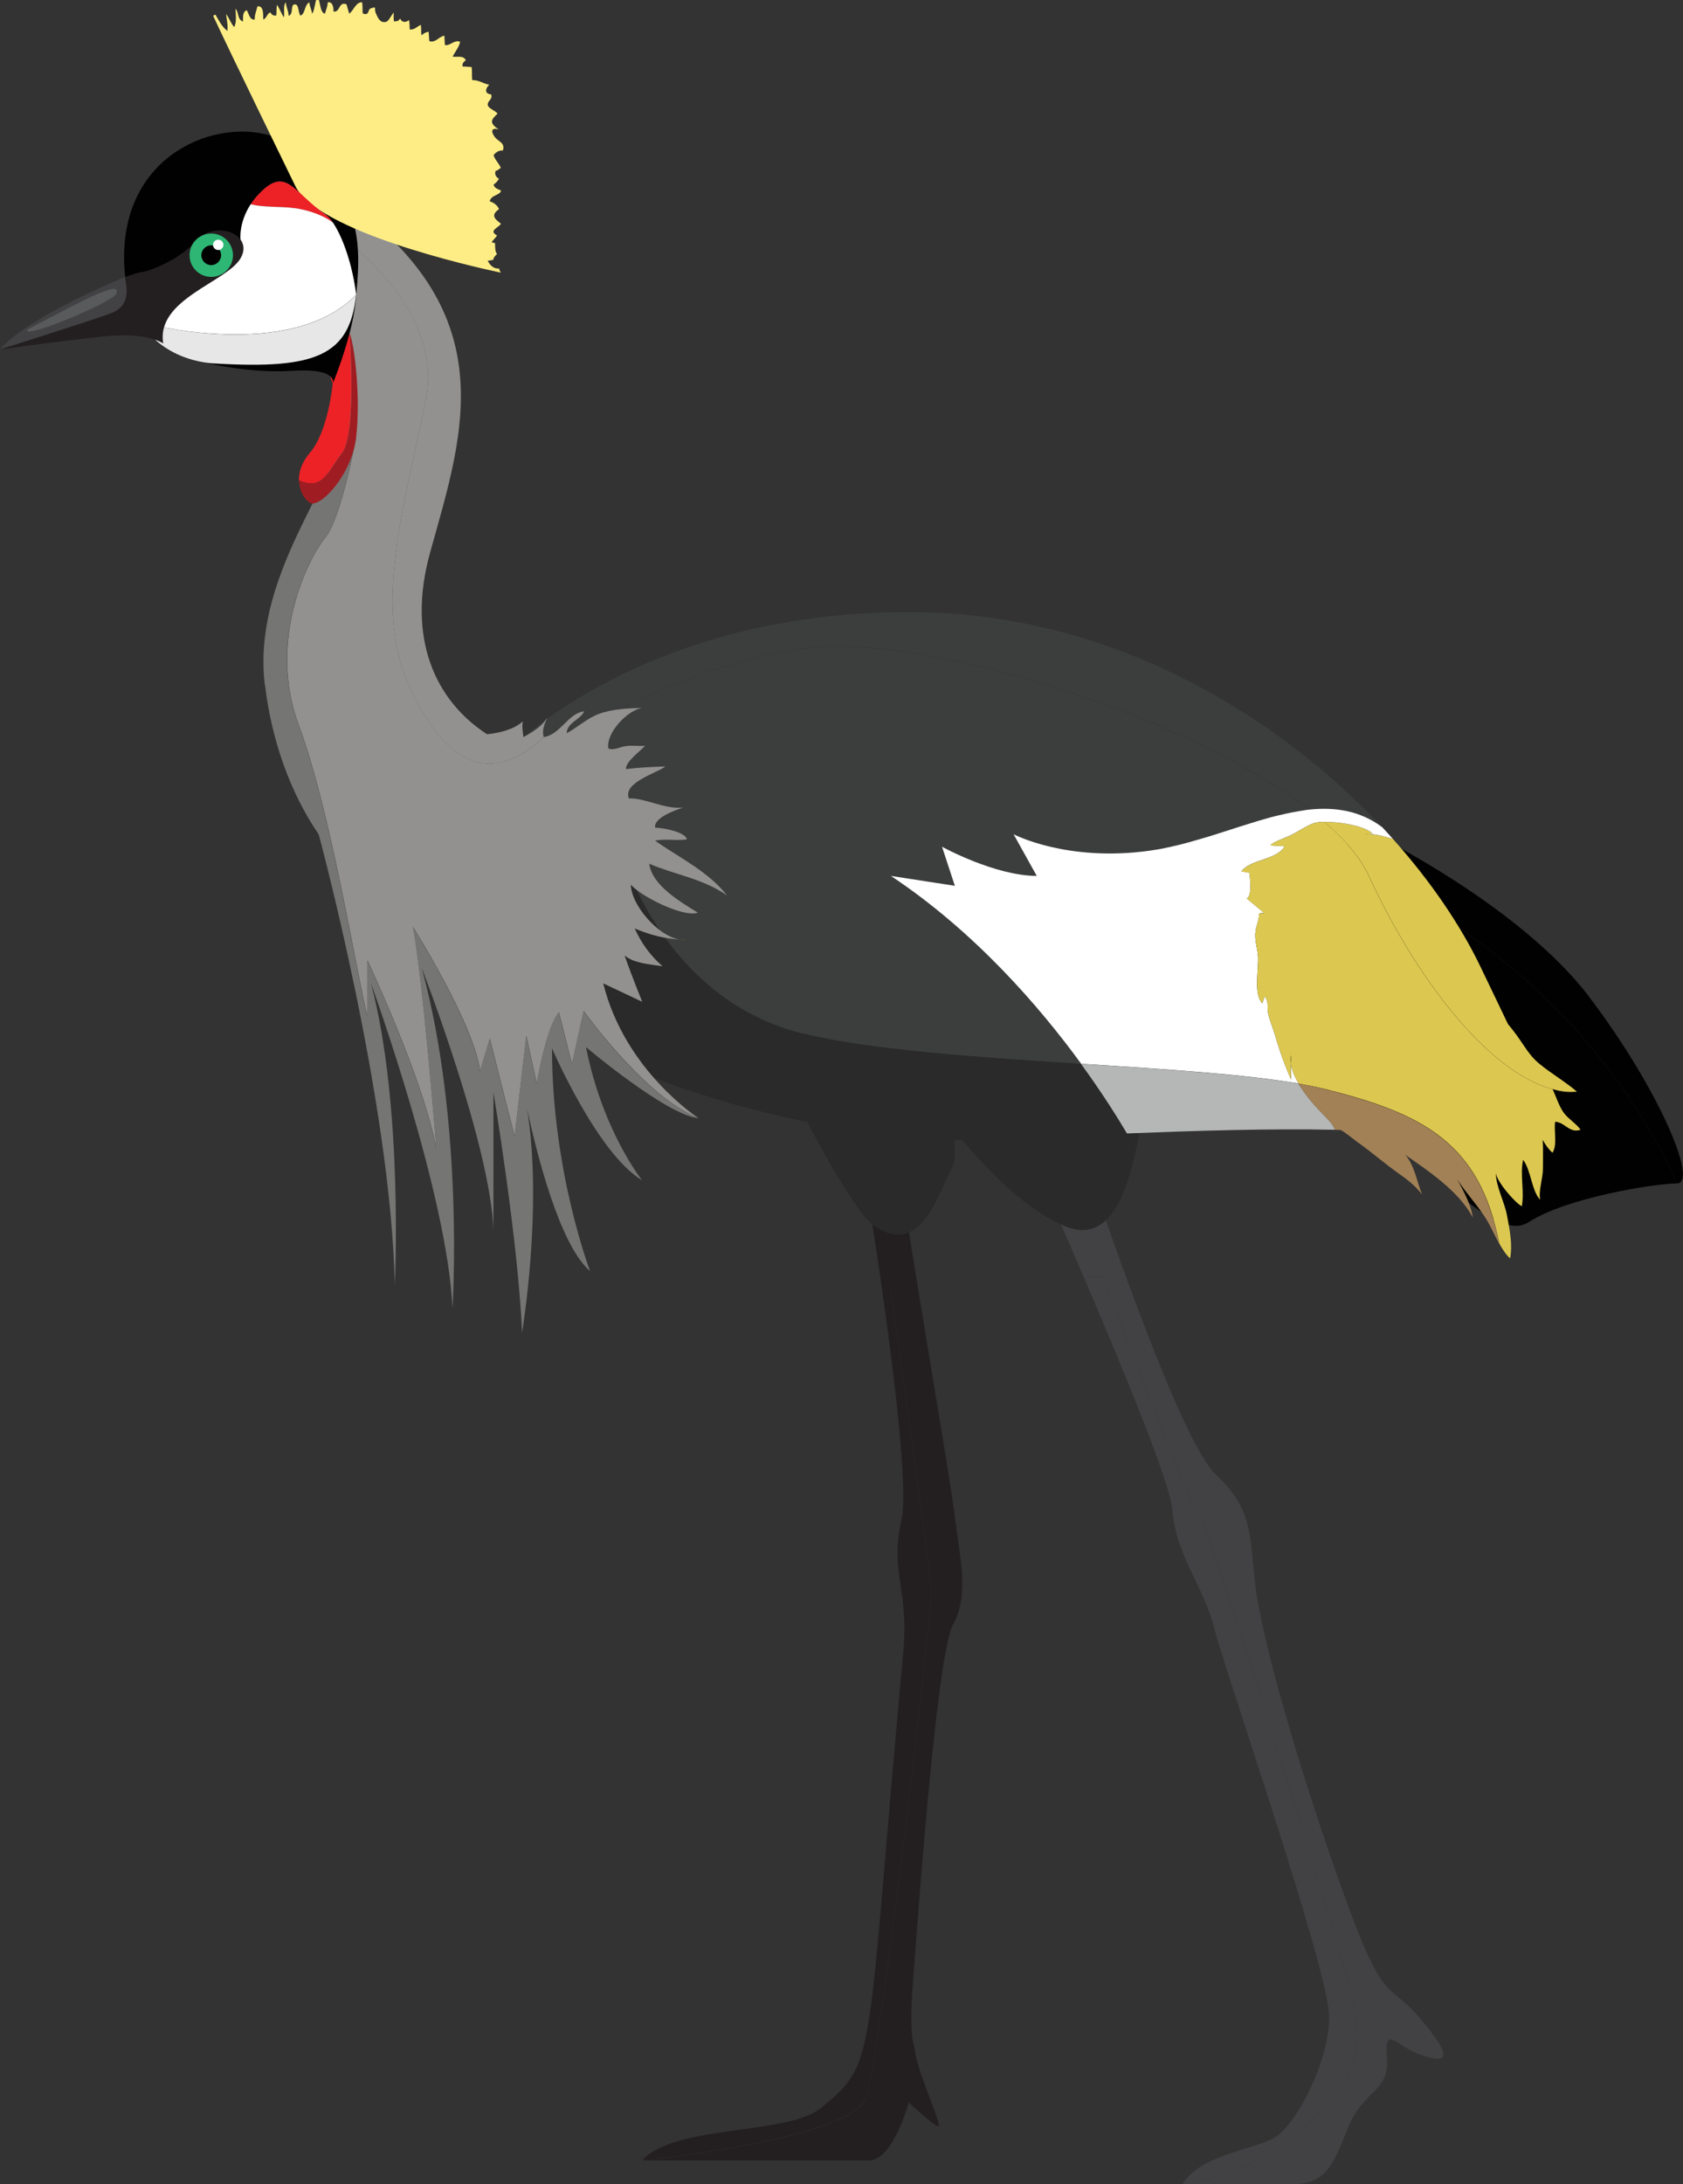 <?xml version="1.0" encoding="UTF-8"?><svg data-name="Layer 2" xmlns="http://www.w3.org/2000/svg" viewBox="0 0 211.23 273.96"><rect x="0" y="0" width="211.23" height="273.96" fill="#333333" stroke="none"/><defs/><g data-name="GREY CROWNED CRANE"><g><path d="m178.06,252.95c-4.4-5.07-4.29-.38-11.24-20.6-4.65-13.53-8.65-27.73-9.31-33.88-.66-6.16-.33-9.24-4.96-13.59-4.62-4.35-15-35.4-16.98-41.2-1.98-5.79-9.84-6.34-7.05-.6,0,0,3.52,7.82,7.49,17.08h2.44s10.67,28.32,12.14,30.16c1.47,1.84,16.18,49.66,17.65,54.81,1.47,5.15,3.68,12.14,0,16.92-3.68,4.78-10.94,10.94-19.82,11.9h13.64c4.07,0,5.06-1.81,7.04-6.88,1.98-5.07,5.31-4.57,4.97-8.92-.33-4.34,1.08-1.52,4.22-.43,3.14,1.09,4.55.76-.24-4.78Z" style="stroke-width:0px;fill:#424143"/><path d="m113.38,149.9c-1.07-7.98-4.71-6.65-4.75-1.76,0,0,.99,5.97,2.07,13.5h1.1s4.95,35.31,5.07,37.89c.12,2.58-6.38,58.48-8.23,63.64-1.86,5.15-28.02,7.81-28.02,7.81h28.42c3.06,0,5.02-7.3,5.02-7.3,0,0,2.94,2.77,3.68,3.02.73.25-2.94-7.55-2.94-9.81,0,0-.74-1.26-.25-7.8.49-6.54,2.96-41.59,5.07-45.33,2.11-3.74.77-8.77.22-13.55-.56-4.78-5.37-32.32-6.44-40.3Z" style="stroke-width:0px;fill:#231f20"/><path d="m108.63,263.16c1.86-5.15,8.36-61.06,8.23-63.64-.12-2.58-5.07-37.89-5.07-37.89h-1.1c1.57,10.95,3.31,25.19,2.44,29.06-1.47,6.54.98,8.56.23,16.61-4.77,51.76-3.16,51.25-10.36,57.12-4.15,3.39-18.32,2.01-22.4,6.54,0,0,26.16-2.67,28.02-7.81Z" style="stroke-width:0px;fill:#231f20"/><path d="m168.24,262.05c3.68-4.78,1.47-11.77,0-16.92-1.47-5.15-16.18-52.97-17.65-54.81-1.47-1.84-12.14-30.16-12.14-30.16h-2.44c5.06,11.79,10.87,25.91,11.12,29.15.44,5.8,3.96,9.66,5.29,14.97,1.32,5.31,14.4,42.87,14.4,48.67s-4.3,13.76-6.94,15.21c-2.64,1.45-9.36,2.17-11.45,5.79,8.87-.97,16.14-7.12,19.82-11.9Z" style="stroke-width:0px;fill:#424143"/><path d="m117.73,139.08s7.81,11.26,15.83,14.67c8.02,3.41,9.18-10.74,10.65-18.59,1.47-7.85-14.29-12.26-21.86-11.77-7.57.49-7.58,11.88-4.63,15.69Z" style="stroke-width:0px;fill:#292a29"/><path d="m97.44,133.2s8.95,18.31,12.26,20.55c5.88,3.97,7.89-3.77,9.81-7.31,1.92-3.54-4.91-34.82-22.07-13.24Z" style="stroke-width:0px;fill:#292a29"/><path d="m173.48,103.76h0c-13.2-14.08-33.79-26.62-58.15-26.97-34.39-.49-51.59,17.43-51.59,17.43-1.38,1.7-2.53,3.34-3.48,4.94.1-.07,25.26-18.09,45.09-18.09,15.89,0,44.81,9.55,59.01,20.47,3.28-.33,6.36.13,9.13,2.21Z" style="stroke-width:0px;fill:#3c3e3d"/><path d="m100.69,129.61c8.45,2.09,22,2.99,34.99,3.83-5.25-7.19-13.36-16.58-23.88-23.56l8.03,1.24-1.61-4.9s6.6,3.64,11.89,3.66l-2.91-5.23s6.67,3.53,17.12,2.06c.19-.03.39-.06.58-.09.06,0,.12-.02.18-.03.14-.02.28-.05.42-.07.06-.01.12-.02.18-.03.17-.03.33-.06.5-.1.03,0,.06-.01.08-.02.19-.04.39-.08.58-.12.05-.01.11-.03.17-.04.14-.03.28-.06.42-.1.06-.01.13-.03.19-.04.15-.04.3-.07.45-.11.04-.01.09-.02.13-.03.19-.05.38-.1.57-.15.06-.01.11-.03.17-.05.14-.04.28-.08.42-.11.07-.02.13-.04.2-.06.13-.04.27-.08.41-.12.06-.02.12-.03.18-.05.19-.05.37-.11.56-.16.06-.02.12-.04.18-.05.13-.04.27-.08.4-.12.08-.02.16-.05.24-.07.11-.03.22-.07.33-.1.09-.03.17-.05.25-.08.12-.04.24-.07.36-.11.17-.06.34-.11.52-.17.06-.02.11-.04.17-.05,1.52-.49,3.02-.98,4.51-1.43.02,0,.04-.01.06-.02.41-.12.81-.24,1.21-.35h0c.19-.05.38-.1.57-.16.03,0,.06-.02.09-.02.18-.05.35-.09.53-.14.02,0,.03,0,.05-.01.39-.1.77-.19,1.16-.27.03,0,.07-.02.1-.02.16-.04.32-.07.48-.1.03,0,.06-.01.09-.02.38-.08.75-.14,1.12-.2.04,0,.07-.01.11-.02.15-.02.3-.04.45-.07.04,0,.07-.01.11-.01.18-.02.36-.05.54-.06-14.2-10.92-43.12-20.47-59.01-20.47-19.82,0-44.99,18.02-45.09,18.09-2.69,4.54-3.7,8.7-3.41,12.48l22.01-2.61s5.4,16.5,21.83,20.57Z" style="stroke-width:0px;fill:#3c3e3d"/><path d="m120.98,142.96c6.28-.18,13.28-.52,20.45-.81-1.13-1.91-3.07-5.02-5.76-8.71-12.99-.84-26.54-1.74-34.99-3.83-16.43-4.07-21.83-20.57-21.83-20.57l-22.01,2.61c1.71,22.43,49.17,31.75,64.13,31.32Z" style="stroke-width:0px;fill:#292a29"/><path d="m166.24,107.38c-14.89,8.6-11.3,25.75-.26,30.6,12.38,5.44,21.11,18.39,25.89,15.3,4.79-3.09,15.86-4.85,18.61-4.85-14.04-30.86-44.22-41.04-44.24-41.05Z" style="fill:#010101;stroke-width:0px"/><path d="m199.47,125.04c-8.72-11.47-26.97-20.38-26.97-20.38-2.37.76-4.45,1.68-6.27,2.72.03,0,30.21,10.19,44.24,41.05,2.75,0-2.29-11.91-11.01-23.39Z" style="fill:#010101;stroke-width:0px"/><path d="m171.3,104.62c.19.02.35,0,.52-.02-.19,0-.37,0-.52.02Z" style="stroke-width:0px;fill:#82772f"/><path d="m86.11,117.86c-.3,0-.59-.01-.87-.03.3.05.59.07.87.03Z" style="stroke-width:0px;fill:#82772f"/><path d="m195.05,136.65c.95.32,1.86.43,2.87.27-.94.07-1.9-.03-2.87-.27Z" style="stroke-width:0px;fill:#82772f"/><path d="m171.3,104.62c.19.02.35,0,.52-.02-.19,0-.37,0-.52.02Z" style="stroke-width:0px;fill:#82772f"/><path d="m194.87,136.59s0,.01,0,.02c.06.01.12.03.18.04-.06-.02-.12-.04-.18-.06Z" style="stroke-width:0px;fill:#82772f"/><path d="m195.05,136.65c.97.24,1.93.33,2.87.27-1.51-1.29-3.22-2.26-4.76-3.53-1.2-.99-1.83-2.2-2.74-3.46-.38-.53-.77-1.02-1.16-1.49-1.01-2.13-2.18-4.54-3.48-7.25-2.46-5.11-6.18-10.62-10.96-15.97-.91-.28-2.12-.58-3-.62-.16.02-.33.04-.52.02.15-.02.33-.03.52-.02.15-.02.29-.04.45-.06-.88-.88-3.98-1.49-6.03-1.45,2.6,2.25,4.54,4.53,5.58,6.79,5.65,12.33,14.81,24.59,23.06,26.73,0,0,0-.01,0-.02.06.02.12.04.18.06Z" style="stroke-width:0px;fill:#dcc850"/><path d="m163.81,101.62s-.08.01-.11.01c-.15.02-.3.04-.45.07-.04,0-.07.01-.11.02-.37.06-.75.13-1.12.2-.03,0-.06.01-.09.02-.16.03-.32.07-.48.1-.04,0-.07.01-.1.02-.39.09-.77.18-1.16.27-.02,0-.03,0-.05.01-.18.05-.36.09-.53.14-.03,0-.06.02-.09.02-.19.05-.38.1-.57.16h0c-.4.11-.8.23-1.21.35-.02,0-.04.01-.06.02-1.49.45-2.99.94-4.51,1.43-.06.02-.11.04-.17.05-.17.06-.35.11-.52.17-.12.04-.24.07-.36.11-.09.03-.17.05-.25.08-.11.03-.22.07-.33.1-.08.02-.16.05-.24.07-.13.04-.26.08-.4.12-.06.02-.12.04-.18.05-.19.06-.37.11-.56.16-.06.02-.12.03-.18.05-.13.04-.27.08-.41.12-.07.02-.14.04-.2.06-.14.04-.28.08-.42.11-.06.02-.11.03-.17.05-.19.05-.38.1-.57.15-.05.01-.09.02-.13.03-.15.04-.3.07-.45.11-.07.01-.13.03-.19.04-.14.03-.28.07-.42.1-.06.01-.11.03-.17.04-.19.04-.39.08-.58.12-.03,0-.06.01-.08.02-.16.03-.33.07-.5.1-.06.01-.12.02-.18.03-.14.03-.28.05-.42.07-.06,0-.12.02-.18.03-.19.03-.39.06-.58.09-10.45,1.47-17.12-2.06-17.12-2.06l2.91,5.23c-5.29-.02-11.89-3.66-11.89-3.66l1.61,4.9-8.03-1.24c10.52,6.98,18.63,16.37,23.88,23.56,10.44.67,20.51,1.3,27.3,2.48-.49-.84-.86-1.7-.98-2.53,0,.67,0,1.35.02,2.02-.78-1.83-1.42-3.53-1.95-5.41-.27-.96-.73-1.96-.93-2.94-.15-.73.15-1.53-.46-2.08-.02.35-.21.6-.26.87-1.17-1.16-.38-4.49-.55-6.04-.11-1.02-.45-1.98-.29-3.05.1-.72.45-1.4.43-2.14.22-.1.44-.12.68-.06l-2.21-1.84c.68-.43.42-2.39.31-3.26-.3.02-.73-.17-1.02-.12,1.19-1.61,4.32-1.37,5.46-3.16-.6-.13-1.19-.02-1.78-.16.48-.48,1.88-.92,2.63-1.29.85-.42,2.08-1.27,2.94-1.5.07-.02.15-.04.23-.05.02,0,.04,0,.06-.01.08-.01.17-.03.26-.04h0c.09-.01.19-.02.28-.02.02,0,.04,0,.06,0,.1,0,.21-.01.31-.01h0c2.05-.04,5.15.57,6.03,1.45-.16.02-.3.04-.45.06.87.03,2.08.34,3,.62-.43-.49-.88-.97-1.33-1.46h0c-2.77-2.07-5.85-2.54-9.13-2.21h0c-.18.02-.36.04-.54.06Z" style="stroke-width:0px;fill:#fff"/><path d="m158.94,102.66c.19-.05.38-.1.57-.16-.19.05-.38.1-.57.16Z" style="stroke-width:0px;fill:#82772f"/><path d="m146.83,106.25c.05-.01.11-.03.17-.04-.06.01-.11.03-.17.04Z" style="stroke-width:0px;fill:#82772f"/><path d="m147.42,106.11c.06-.01.13-.03.19-.04-.07.01-.13.03-.19.04Z" style="stroke-width:0px;fill:#82772f"/><path d="m157.72,103.01c.41-.12.81-.24,1.21-.35-.4.11-.8.23-1.21.35Z" style="stroke-width:0px;fill:#82772f"/><path d="m146.17,106.39s.06-.01.08-.02c-.03,0-.06.01-.08.02Z" style="stroke-width:0px;fill:#82772f"/><path d="m144.89,106.62c.06,0,.12-.02.18-.03-.06,0-.12.02-.18.03Z" style="stroke-width:0px;fill:#82772f"/><path d="m148.07,105.96s.09-.02.13-.03c-.05.01-.09.02-.13.03Z" style="stroke-width:0px;fill:#82772f"/><path d="m145.49,106.52c.06-.01.12-.02.18-.03-.06.01-.12.02-.18.03Z" style="stroke-width:0px;fill:#82772f"/><path d="m164.35,101.55h0c-.18.02-.36.04-.54.06.18-.02.36-.05.54-.06Z" style="stroke-width:0px;fill:#82772f"/><path d="m151.85,104.87c.09-.03.17-.05.25-.08-.09.03-.17.05-.25.08Z" style="stroke-width:0px;fill:#82772f"/><path d="m161.44,102.03c.16-.04.32-.07.48-.1-.16.03-.32.07-.48.1Z" style="stroke-width:0px;fill:#82772f"/><path d="m150.7,105.23c.06-.02.12-.04.18-.05-.06.02-.12.04-.18.05Z" style="stroke-width:0px;fill:#82772f"/><path d="m151.28,105.05c.08-.02.16-.05.24-.07-.08.02-.16.05-.24.07Z" style="stroke-width:0px;fill:#82772f"/><path d="m152.46,104.68c.17-.06.34-.11.52-.17-.17.06-.35.11-.52.17Z" style="stroke-width:0px;fill:#82772f"/><path d="m160.18,102.33c.39-.1.77-.19,1.16-.27-.39.09-.77.18-1.16.27Z" style="stroke-width:0px;fill:#82772f"/><path d="m153.15,104.46c1.52-.49,3.02-.98,4.51-1.43-1.49.45-2.99.94-4.51,1.43Z" style="stroke-width:0px;fill:#82772f"/><path d="m148.77,105.77c.06-.01.11-.03.17-.05-.06.02-.11.03-.17.05Z" style="stroke-width:0px;fill:#82772f"/><path d="m159.6,102.48c.18-.05.35-.09.53-.14-.18.05-.36.09-.53.14Z" style="stroke-width:0px;fill:#82772f"/><path d="m149.97,105.44c.06-.02.12-.03.18-.05-.06.02-.12.03-.18.05Z" style="stroke-width:0px;fill:#82772f"/><path d="m163.24,101.7c.15-.02.3-.04.45-.07-.15.02-.3.04-.45.07Z" style="stroke-width:0px;fill:#82772f"/><path d="m162.01,101.91c.38-.08.75-.14,1.12-.2-.37.06-.75.13-1.12.2Z" style="stroke-width:0px;fill:#82772f"/><path d="m149.36,105.61c.07-.02.13-.04.2-.06-.07.02-.14.04-.2.06Z" style="stroke-width:0px;fill:#82772f"/><path d="m198.38,141.7c-.53-.76-1.49-1.31-2.1-2.11-.6-.81-.99-2.07-1.41-2.98-8.25-2.14-17.41-14.4-23.06-26.73-1.04-2.26-2.98-4.55-5.58-6.79h0c-.11,0-.21,0-.31.01-.02,0-.04,0-.06,0-.1,0-.19.01-.28.02h0c-.09.01-.18.02-.26.04-.02,0-.04,0-.06.01-.08.01-.16.03-.23.05-.86.23-2.09,1.08-2.94,1.5-.75.37-2.15.8-2.63,1.29.59.14,1.18.03,1.78.16-1.14,1.79-4.27,1.56-5.46,3.16.29-.05.72.14,1.02.12.11.87.37,2.82-.31,3.26l2.21,1.84c-.24-.06-.46-.04-.68.06.02.74-.33,1.42-.43,2.14-.15,1.07.18,2.04.29,3.05.17,1.56-.62,4.88.55,6.04.05-.27.24-.52.26-.87.61.55.31,1.35.46,2.08.21.98.67,1.99.93,2.94.53,1.87,1.17,3.58,1.95,5.41-.02-.67-.02-1.35-.02-2.02-.05-.37-.06-.73,0-1.07,0,.36,0,.71,0,1.07.12.82.49,1.69.98,2.53,1.19.21,2.29.43,3.27.67,12.17,3.04,19.48,6.65,21.91,19.38.41.74.85,1.41,1.36,1.87.34-1.75-.07-3.65-.39-5.39-.33-1.76-1.38-3.58-1.4-5.33.11,1.08,2.36,3.71,3.26,4.18.35-1.88-.25-3.95.16-5.82.97,1.2,1.07,3.9,2.14,5-.22-1.17.36-2.68.35-3.93,0-1.19.04-2.38-.03-3.57.34.6.72,1.16,1.23,1.61.64-1,.16-2.7.33-3.88,1.17-.01,1.84,1.53,3.22.98Z" style="stroke-width:0px;fill:#dcc850"/><path d="m165.31,103.17s-.04,0-.06.01c.02,0,.04,0,.06-.01Z" style="stroke-width:0px;fill:#82772f"/><path d="m165.57,103.13h0s0,0,0,0Z" style="stroke-width:0px;fill:#82772f"/><path d="m165.92,103.1s-.04,0-.06,0c.02,0,.04,0,.06,0Z" style="stroke-width:0px;fill:#82772f"/><path d="m141.43,142.16c8.79-.35,17.83-.63,26.13-.46-.3-.68-.67-1.09-1.43-1.86-.93-.94-2.25-2.39-3.16-3.93-6.79-1.17-16.86-1.8-27.3-2.48,2.69,3.69,4.63,6.8,5.76,8.71Z" style="stroke-width:0px;fill:#b5b6b6"/><path d="m166.24,136.59c-.97-.24-2.07-.47-3.27-.67.91,1.54,2.23,2.99,3.16,3.93.76.76,1.13,1.18,1.43,1.86.23,0,.46,0,.69.01.78.42,1.53,1.11,2.1,1.51,1.8,1.26,3.46,2.74,5.26,4,1.07.74,2.12,1.59,2.87,2.59-.63-1.54-.94-3.65-2.1-4.97,2.82,1.96,6.79,4.6,8.46,7.86-.15-1.43-1.11-3.29-1.96-4.81,1.15,1.79,2.69,3.39,3.78,5.21.47.79.95,1.88,1.49,2.87-2.43-12.73-9.74-16.35-21.91-19.38Z" style="stroke-width:0px;fill:#a28156"/><path d="m41.76,28.9s13.92,9.15,11.72,20.92c-2.21,11.77-6.87,25.75-2.21,36.05,4.66,10.3,10.44,12.72,16.98,6.58-.27-.79.07-1.62.44-2.47-.59,1.02-1.61,1.72-2.99,2.47-.09-.62-.2-1.34-.08-1.98-1.03.99-2.96,1.48-4.49,1.62-6.43-4.16-10.17-11.99-7.13-22.86,4.27-15.3,9.81-31-13.19-45.75,0,0-.95.56-2.28,1.51.84,1.35,1.92,2.69,3.24,3.9Z" style="stroke-width:0px;fill:#92918f"/><path d="m44.7,54.84s-1.85,10.18-3.89,12.63c-2.04,2.45-7.31,12.75-3.29,23.54,4.02,10.79,7.13,30.57,8.6,36.46v-7.03s7.19,15.29,8.66,23.75c0,0-1.63-20.81-2.94-27.92,0,0,7.68,12.18,8.41,18.07l1.23-4.09,3.11,12.27,1.47-12.6,1.31,5.99s1.14-6.97,2.78-8.94l1.64,6.46,1.47-6.62s7.77,10.85,14.43,13.44c0,0-9.25-5.91-11.98-16.91l4.9,2.31s-1.22-2.96-2.21-5.79c.31.22.6.4.83.5,1.09.5,2.78.66,3.92.83-1.59-1.41-2.65-2.89-3.49-4.74,1.83.77,3.59,1.26,5.58,1.38-2.74-.48-6.04-4.39-6.06-6.87,1.18,1.41,6.55,4.15,8.4,3.51-2.1-1.31-5.75-3.4-6.1-6.14,3.19,1.37,6.78,1.88,9.76,3.97-2.39-3.05-6.12-4.79-9.03-6.87,1.29-.26,2.69.04,3.99-.15-.12-.93-3.09-1.48-3.97-1.47-.25-1.24,2.57-2.21,3.52-2.53-2.38.26-4.65-1.2-6.82-1.14-.77-2,3.46-3.15,4.59-4.01-1.71.06-3.47.14-4.96.33-.04-.93,1.67-2.13,2.39-2.91-.77.04-1.6-.08-2.36.02-.72.09-1.51.57-2.23.32-.37-1.86,2.33-4.82,4.24-5.1-1.8.05-3.73.13-5.4.74-1.49.54-2.73,1.7-4.08,2.44.03-1.34,1.72-1.69,2.2-2.75-2.01.21-2.98,2.92-5.06,3.22-6.54,6.14-12.32,3.72-16.98-6.58-4.66-10.3,0-24.28,2.21-36.05,2.21-11.77-11.72-20.92-11.72-20.92-1.32-1.21-2.4-2.54-3.24-3.9-4.38,3.13-12.91,10.47-5.26,15.83,0,0,9.35.25,10.37,8.94.14,1.19.01,2.45-.31,3.77.53.32.99.74,1.38,1.31Z" style="stroke-width:0px;fill:#92918f"/><path d="m33.26,85.92c.81,6.81,3.1,13.41,6.74,18.73,0,0,9.06,33.45,9.55,56.5,0,0,1.11-22.28-2.98-37.8,0,0,9.62,26.52,10.22,40.75,0,0,1.51-23.05-3.85-42.67,0,0,8.62,22.17,8.99,32.85v-17.28s3.13,18.76,3.59,30.16c0,0,2.64-15.66.64-28.05,1.22,5.64,4.08,17.04,7.9,20.32,0,0-4.78-12.51-4.78-27.95,0,0,5.71,13.24,11.31,16.55,0,0-4.97-6.18-7.04-16.7,0,0,10.07,8.52,14.12,8.93-6.66-2.59-14.43-13.44-14.43-13.44l-1.47,6.62-1.64-6.46c-1.63,1.96-2.78,8.94-2.78,8.94l-1.31-5.99-1.47,12.6-3.11-12.27-1.23,4.09c-.74-5.88-8.41-18.07-8.41-18.07,1.31,7.11,2.94,27.92,2.94,27.92-1.47-8.46-8.66-23.75-8.66-23.75v7.03c-1.47-5.89-4.58-25.67-8.6-36.46-4.02-10.79,1.24-21.09,3.29-23.54,2.04-2.45,3.89-12.63,3.89-12.63-.38-.57-.85-1-1.38-1.31-2.01,8.32-11.64,19.19-10.06,32.39Z" style="stroke-width:0px;fill:#757574"/><path d="m17.68,38.65c5.07-4.41,12.52-8.58,12.52-8.58,0,0-.42-3.19,2.69-6.13,3.1-2.94,4.07.26,7.92,2.93,1.51,1.05,3.3,5.32,3.89,10.12h0c.8-7.58.2-13.22-8.38-18.88-6.56-4.33-21.58-.1-20.71,15.4.13,2.37.65,4.27,1.4,5.8.2-.23.42-.45.67-.66Z" style="fill:#010101;stroke-width:0px"/><path d="m62.61,33.67c-.69.07-1.14-.46-1.41-.98.19.04.49-.1.68-.08.12-.4.21-.46.5-.75-.28-.36-.23-.9-.25-1.37-.14-.03-.28-.06-.42-.1.16-.3.51-.57.67-.86-1.14-.61.25-.99.49-1.47-.88-.66-1.25-1.11-.24-1.83-.18-.46-.66-.83-1.17-.98.19-.85,1.33-.72,1.42-1.36-.4-.16-.85-.31-.93-.74.28-.19.54-.47.67-.73-.38-.21-.58-.58-.41-1,.33-.04.4-.25.65-.35-.2-.55-.76-1.04-.91-1.61.27-.37.71-.64,1.16-.58.32-.95-.51-1.1-.95-1.62-.41-.48-.74-1.35.41-1.03-1.17-.81-.98-1.19-.12-1.98-.21-.32-1.15-.67-1.22-1.03-.13-.58.65-.71.41-1.38-.9-.08-.7-.8-.23-1.21-.78-.13-1.32-.62-2.14-.58-.07-.54,0-1.1-.07-1.64-.38-.02-.78-.05-1.16-.08,0-.36.06-.54.42-.75-.25-.67-1.06-.38-1.66-.48.25-.48.93-1.38.93-1.87-.73-.27-1.2.54-1.89.42-.02-.38-.05-.79-.07-1.17-.69.1-1.14.96-1.89.67-.02-.38-.05-.78-.08-1.16-.34.03-.65.2-.9.44-.08-.44,0-.87-.09-1.31-.45.18-.85.69-1.39.56-.02-.38,0-.8-.09-1.17-.37.33-.89.35-1.11-.19-.26.42-.41.3-.77.37-.06-.36-.06-.74-.02-1.11-.33.29-.61,1.07-.98,1.16-.74.19-1.03-.52-1.25-1.01-.34-.73.22-.95-.67-.68-.4.12-.13.98-1,.64-.06-.46,0-.94-.08-1.4-.79-.06-1.08,1.06-1.62,1.42-.11-.4-.24-.77-.34-1.17-1.02-.4-.76,1.03-1.63.91,0-.53-.09-1.26-.73-1.16,0,.5-.22.94-.34,1.42-.53-.06-.61-1.17-.74-1.66-.13-.09-.26-.09-.4,0-.12.49-.24,1.41-.48,1.67-.07-.51-.3-.92-.35-1.43-.67.39-.45,1.39-1.11,1.67-.33-.39-.15-1.46-.74-1.41-.56.04-.09,1.25-.75,1.43.01-.59-.33-1.09-.34-1.68-.37.32-.15,1.31-.24,1.87-.36-.48-.53-1.09-.88-1.57-.08.44-.03.91-.09,1.36-.36,0-.54-.06-.75-.42-.43.22-.44.7-.87.92-.05-.57.1-1.78-.74-1.66-.14.57-.36,1.07-.34,1.65-.63.08-.71-.68-1-1.17-.58.23-.43.88-.48,1.42-.75-.29-.47-1.13-.94-1.6.03.7.18,1.69-.16,2.29-.44-.48-.68-1.25-1.01-1.62.05.66.25,1.33.16,2.11-.72-.55-1.08-1.32-1.51-2.06-.18.1-.28.16-.28.16,2.21,4.78,10.3,21.33,10.3,21.33,2.79,5.72,21.99,10.08,25.82,10.89-.12-.17-.2-.34-.24-.53Z" style="stroke-width:0px;fill:#feed84"/><path d="m41.76,27.91h0c-.32-.47-.65-.83-.96-1.04-3.85-2.67-4.82-5.88-7.92-2.93-.59.56-1.05,1.12-1.41,1.67.99.28,2.34.31,3.99.37,4.13.14,6.31,1.93,6.31,1.93Z" style="stroke-width:0px;fill:#ec2227"/><path d="m15.71,34.73c-.16.07-.33.13-.5.21,0,0-11.83,4.87-15.21,8.88,0,0,11.17-3.51,13.87-4.51,2.7-1.01,1.95-3.36,1.84-4.58Z" style="stroke-width:0px;fill:#424143"/><path d="m42.93,56.8c1.84-2.33.94-15.04.94-15.04-.7-1.88-3.65,2.66-2.11,6.34,0,0-.55,6.01-2.88,8.71-1.02,1.18-1.38,2.39-1.37,3.44,3.05,1.35,3.57-1.1,5.41-3.44Z" style="stroke-width:0px;fill:#ec2227"/><path d="m38.89,63.06c1.23.74,5.25-3.43,5.81-8.22.56-4.78-.13-11.2-.82-13.08,0,0,.9,12.71-.94,15.04-1.84,2.33-2.36,4.78-5.41,3.44.03,1.34.68,2.41,1.37,2.82Z" style="stroke-width:0px;fill:#9f1d22"/><path d="m24.29,45.16s6.43,1.74,12.33,1.35,5.15,1.59,5.15,1.59c0,0,2.68-6.4,2.93-11.11.26-4.71-21.65,2.16-20.41,8.17Z" style="fill:#010101;stroke-width:0px"/><path d="m44.7,36.99c-.47-3.8-1.7-7.28-2.93-9.08,0,0-2.18-1.79-6.31-1.93-1.65-.06-2.99-.09-3.99-.37-1.55,2.36-1.28,4.46-1.28,4.46,0,0-7.45,4.17-12.52,8.58-.24.21-.46.43-.67.66.25.52.54.99.84,1.42.02-.08.04-.16.07-.24,0,0,18.49,5,26.78-3.51Z" style="stroke-width:0px;fill:#fff"/><path d="m26.99,45.59c12.67.75,16.9-1.01,17.7-8.6-8.29,8.51-26.78,3.51-26.78,3.51-.03.08-.05.16-.07.24,3.33,4.84,9.15,4.85,9.15,4.85Z" style="stroke-width:0px;fill:#e7e7e7"/><path d="m24.67,30.15c-2.31,2.61-6.02,3.84-6.72,3.95h0c-.69.13-1.45.33-2.23.64.11,1.22.86,3.57-1.84,4.58-2.7,1-13.87,4.51-13.87,4.51,0,0,6.41-.91,12.44-1.58h0c.15-.02.3-.03.44-.05.04,0,.08,0,.12-.01,5.58-.56,7.48.89,7.48.89-.96-5.55,7.99-7.7,9.71-10.7,1.73-3-3.2-4.85-5.52-2.23Z" style="stroke-width:0px;fill:#231f20"/><path d="m3.45,41.33s7.54-4.02,8.89-4.51c1.35-.49,2.57-1.04,2.27,0-.3,1.04-11.95,5.88-11.16,4.51Z" style="stroke-width:0px;fill:#595a5c"/><path d="m23.79,32.01c0,1.51,1.22,2.72,2.72,2.72s2.73-1.22,2.73-2.72-1.22-2.72-2.73-2.72-2.72,1.22-2.72,2.72Z" style="stroke-width:0px;fill:#2db674"/><path d="m25.27,32.01c0,.69.56,1.24,1.24,1.24s1.24-.56,1.24-1.24-.56-1.24-1.24-1.24-1.24.56-1.24,1.24Z" style="fill:#010101;stroke-width:0px"/><path d="m28.04,30.71c0-.36-.29-.65-.65-.65s-.65.29-.65.65.29.65.65.65.65-.29.65-.65Z" style="stroke-width:0px;fill:#fff"/></g></g></svg>
